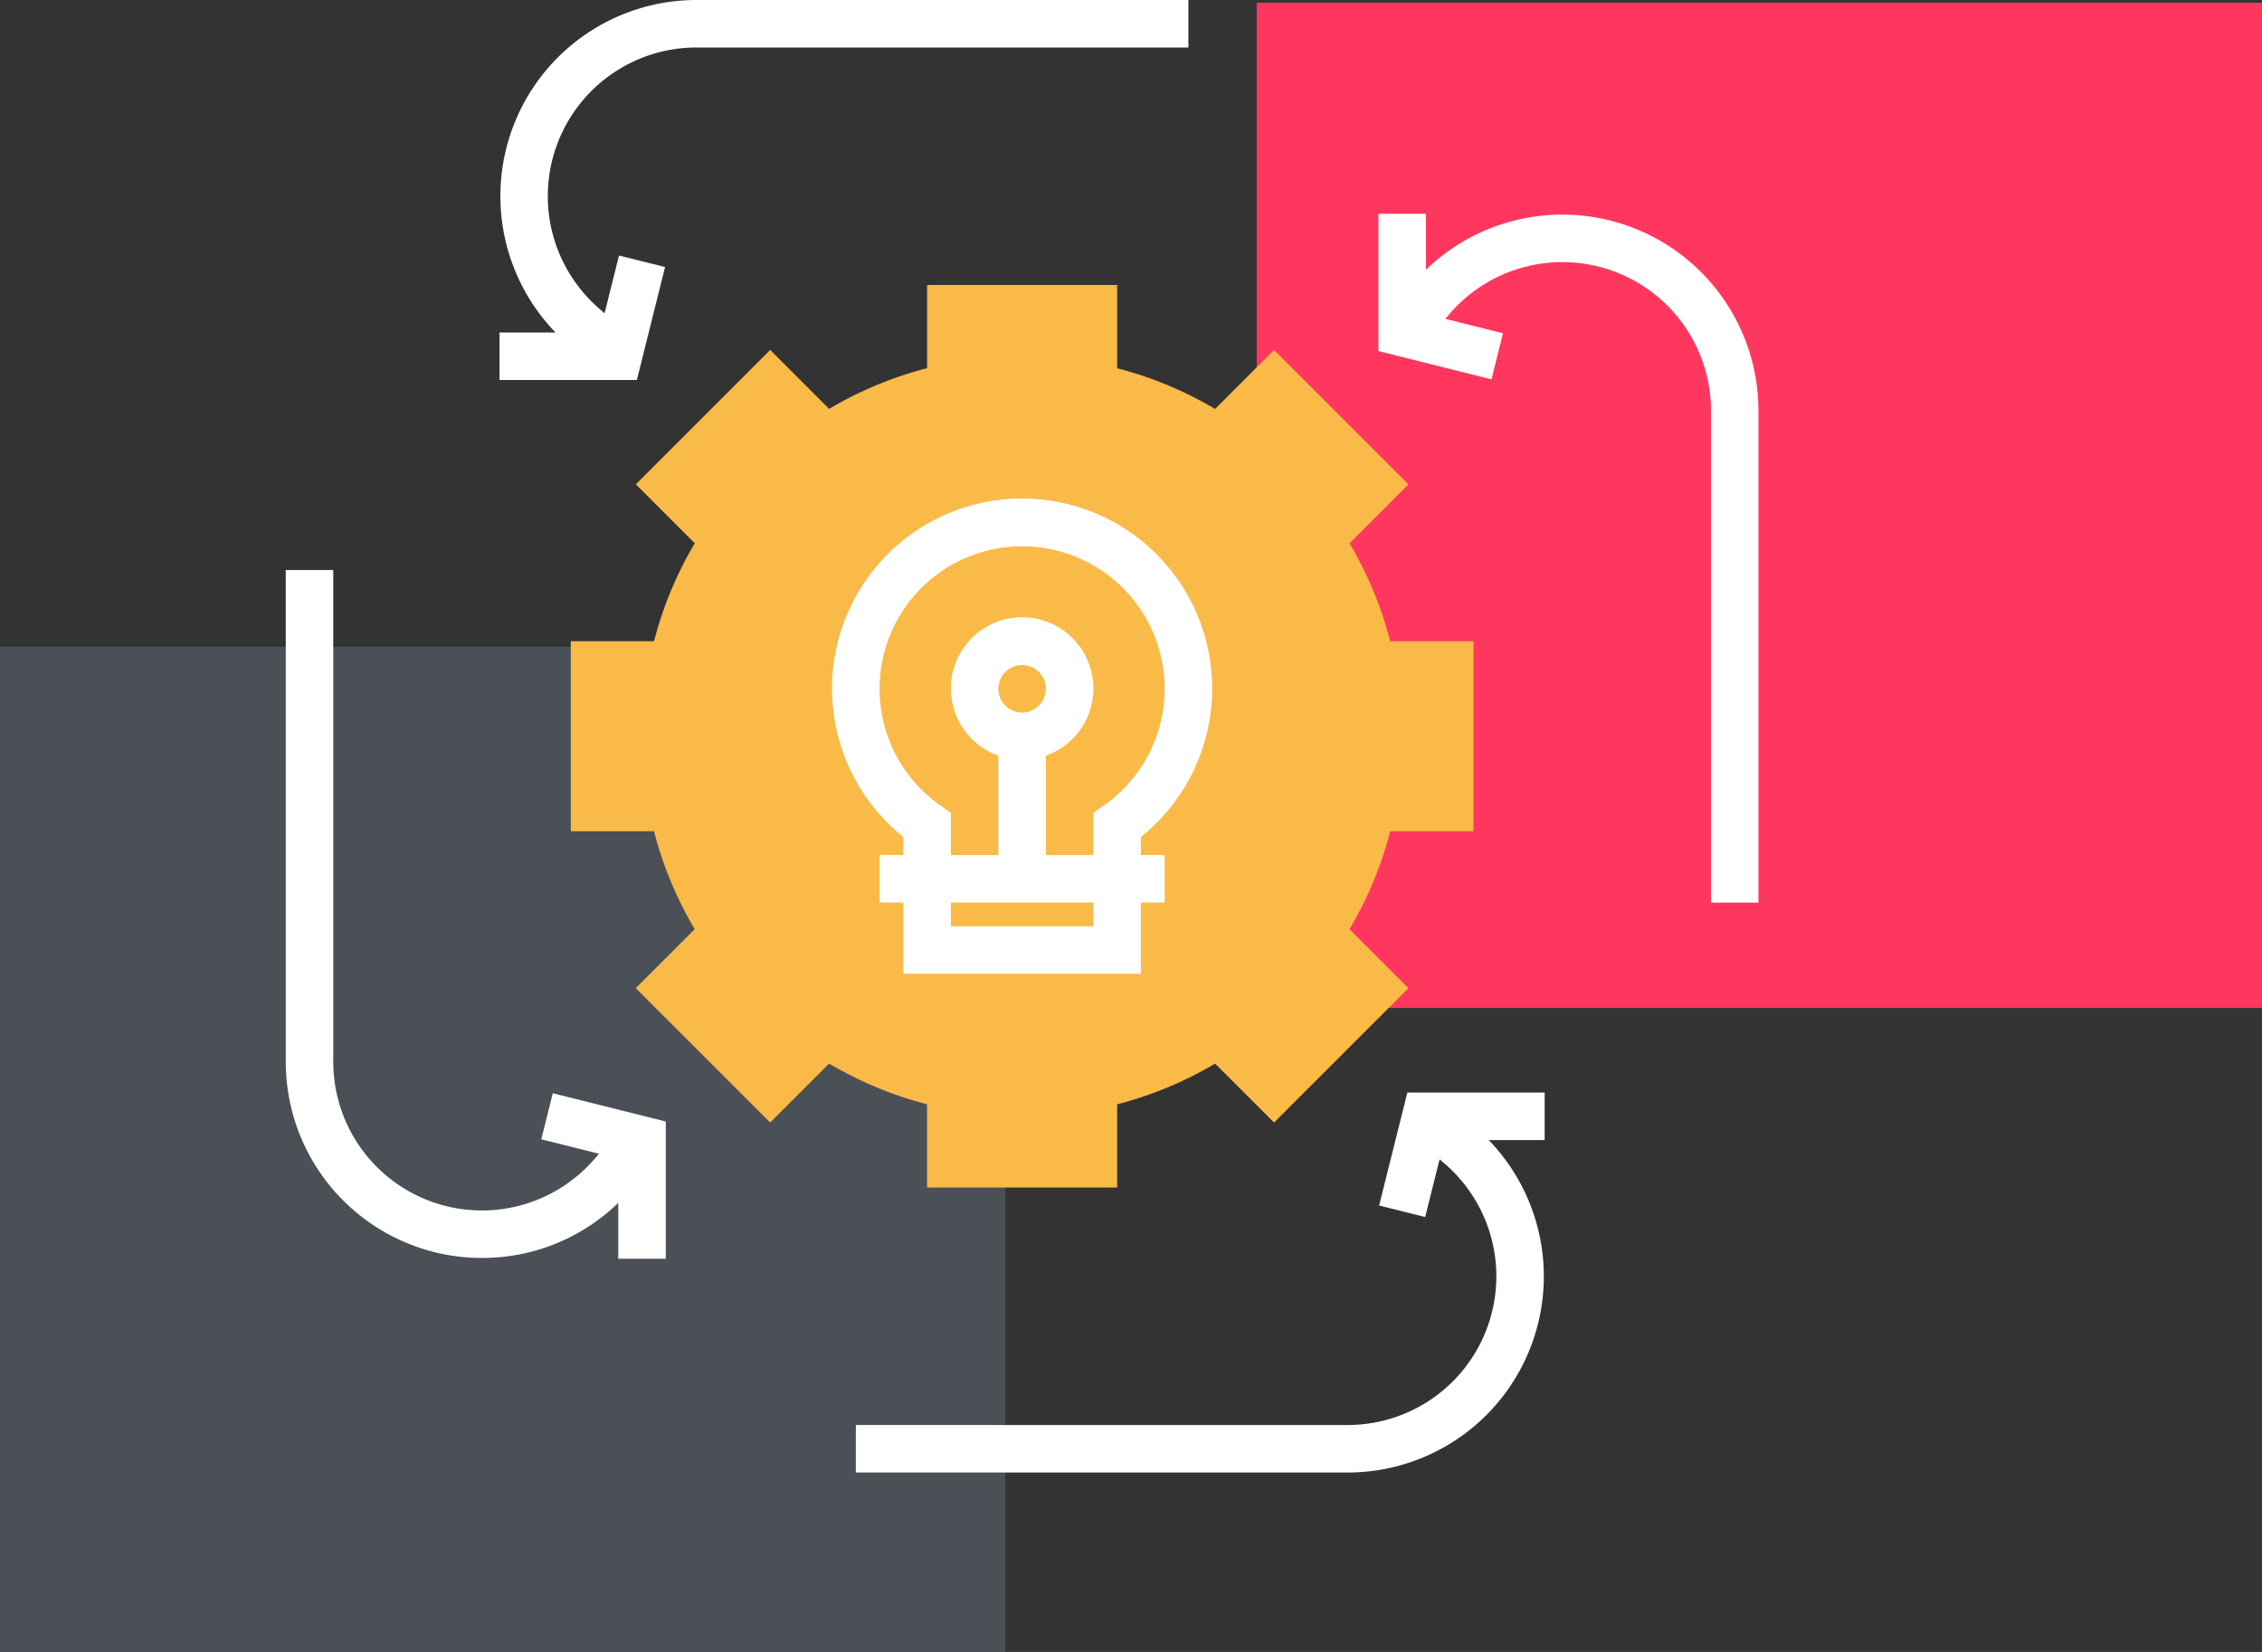 <svg xmlns="http://www.w3.org/2000/svg" width="144" height="105.173" viewBox="0 0 144 105.173">
  <rect x="0" y="0" width="144" height="105.173" fill="#333333" stroke="none"/>
  <g id="Group_5261" data-name="Group 5261" transform="translate(-858 -378.827)">
    <rect id="Rectangle_3027" data-name="Rectangle 3027" width="64" height="64" transform="translate(938 379)" fill="#ff375f"/>
    <rect id="Rectangle_3026" data-name="Rectangle 3026" width="64" height="64" transform="translate(858 420)" fill="#4a5055"/>
    <g id="_003-idea-3" data-name="003-idea-3" transform="translate(876.192 378.827)">
      <path id="Path_12338" data-name="Path 12338" d="M130.779,153.46h-12.1v-5.3a23.884,23.884,0,0,1-6.234-2.592l-3.755,3.753-8.554-8.554,3.753-3.755a23.884,23.884,0,0,1-2.592-6.234H96v-12.1h5.3a23.884,23.884,0,0,1,2.592-6.234l-3.753-3.755,8.554-8.554,3.755,3.753a23.884,23.884,0,0,1,6.234-2.592V96h12.1v5.3a23.884,23.884,0,0,1,6.234,2.592l3.755-3.753,8.554,8.554-3.753,3.755a23.884,23.884,0,0,1,2.592,6.234h5.3v12.1h-5.3a23.884,23.884,0,0,1-2.592,6.234l3.753,3.755-8.554,8.554-3.755-3.753a23.884,23.884,0,0,1-6.234,2.592v5.3Z" transform="translate(-77.855 -77.855)" fill="#f9ba48"/>
      <g id="Group_5204" data-name="Group 5204">
        <path id="Path_12339" data-name="Path 12339" d="M188.536,189.532v1.149h-1.512v3.024h1.512v4.536h15.121v-4.536h1.512v-3.024h-1.512v-1.149a12.1,12.1,0,1,0-15.121,0Zm12.1,5.686h-9.073v-1.512h9.073ZM194.585,180.1a1.512,1.512,0,1,1,1.512,1.512A1.513,1.513,0,0,1,194.585,180.1Zm1.512-9.073a9.069,9.069,0,0,1,5.184,16.514l-.647.451v2.693h-3.024v-6.327a4.536,4.536,0,1,0-3.024,0v6.327h-3.024v-2.693l-.647-.451a9.069,9.069,0,0,1,5.184-16.514Z" transform="translate(-149.221 -136.246)" fill="#fff"/>
        <path id="Path_12340" data-name="Path 12340" d="M115.851,0H84.543a12.488,12.488,0,0,0-8.98,21.168H72v3.024h8.742L82.538,17l-2.932-.732-.919,3.674-.305-.263A9.465,9.465,0,0,1,84.543,3.024h31.308Z" transform="translate(-58.391)" fill="#fff"/>
        <path id="Path_12341" data-name="Path 12341" d="M16.267,228.245l3.674.919-.263.305a9.466,9.466,0,0,1-16.654-6.162V192H0v31.308A12.491,12.491,0,0,0,12.47,235.8c.3,0,.609-.012.916-.033a12.377,12.377,0,0,0,7.781-3.478v3.561h3.024V227.11L17,225.313Z" transform="translate(0 -155.709)" fill="#fff"/>
        <path id="Path_12342" data-name="Path 12342" d="M225.312,375.2l2.932.732.919-3.674.305.263a9.466,9.466,0,0,1-6.16,16.654H192V392.2h31.308a12.488,12.488,0,0,0,8.98-21.168h3.563v-3.024H227.11Z" transform="translate(-155.709 -298.449)" fill="#fff"/>
        <path id="Path_12343" data-name="Path 12343" d="M387.935,75.141a12.488,12.488,0,0,0-16.9.422V72h-3.024v8.742l7.195,1.8.732-2.932-3.674-.919.263-.305a9.465,9.465,0,0,1,16.653,6.162v31.308H392.2V84.543A12.494,12.494,0,0,0,387.935,75.141Z" transform="translate(-298.449 -58.391)" fill="#fff"/>
      </g>
    </g>
  </g>
</svg>

